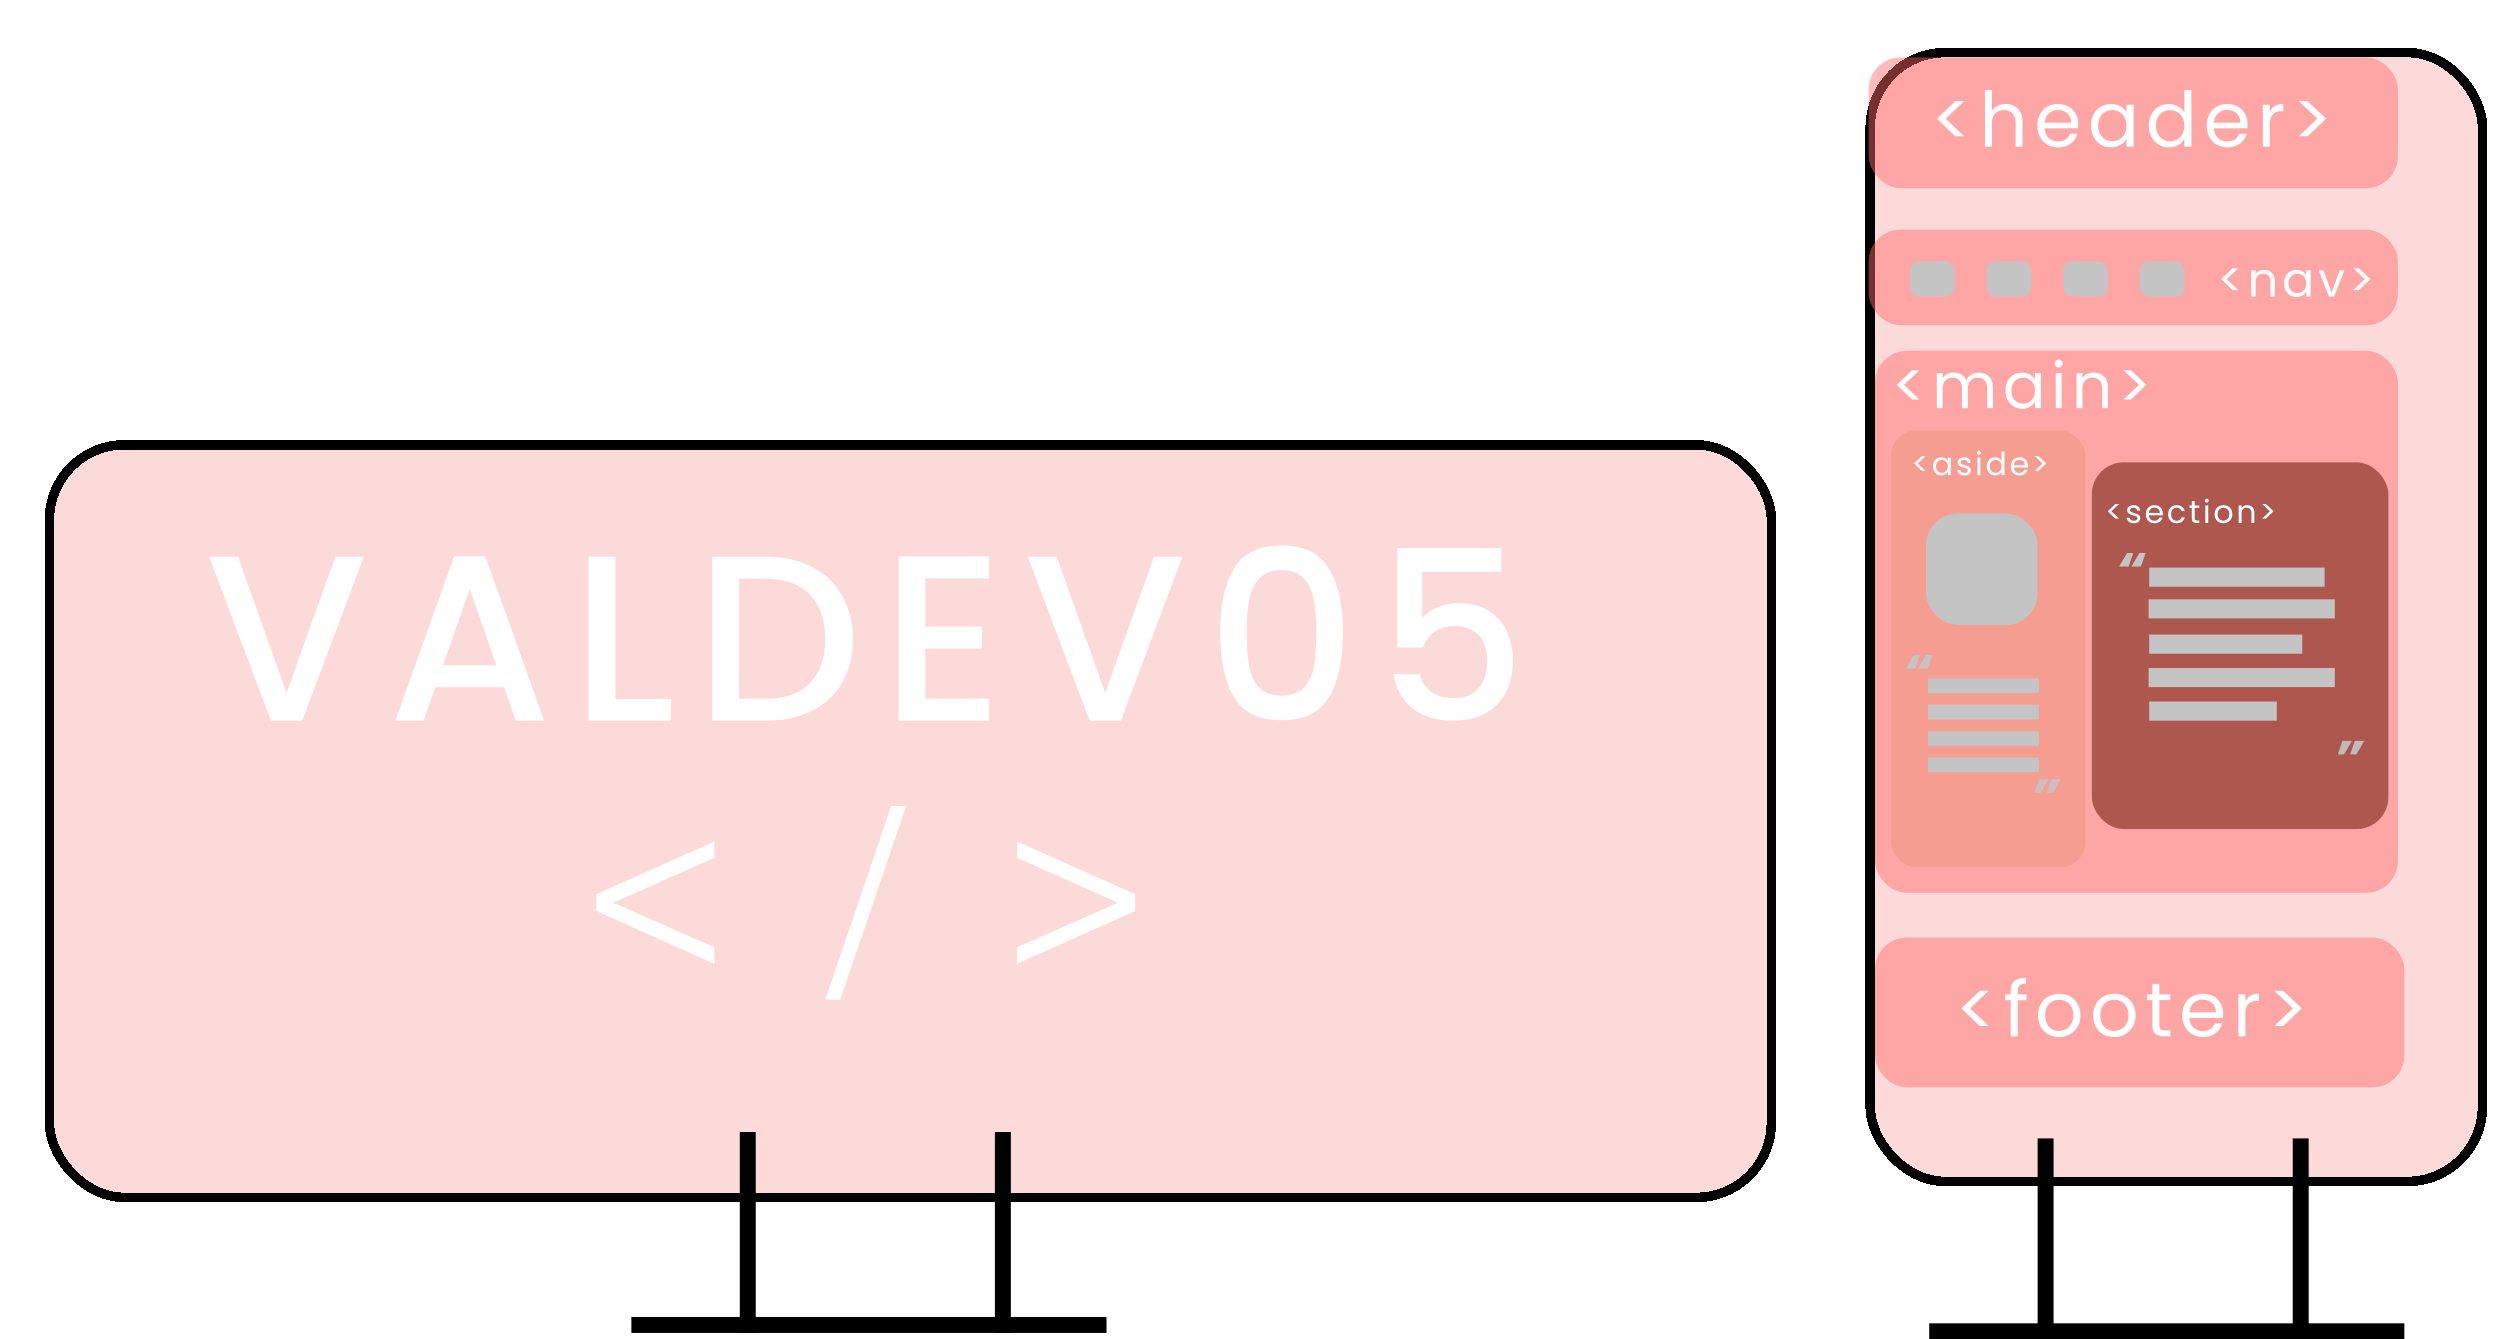 <svg width="784" height="420" viewBox="0 0 784 420" fill="none" xmlns="http://www.w3.org/2000/svg">
<g filter="url(#filter0_d_5_220)">
<rect x="571" width="195" height="357" rx="25" fill="#ED1717" fill-opacity="0.16" shape-rendering="crispEdges"/>
<rect x="572.5" y="1.5" width="192" height="354" rx="23.5" stroke="black" stroke-width="3" shape-rendering="crispEdges"/>
</g>
<g filter="url(#filter1_d_5_220)">
<rect y="118" width="543" height="239" rx="25" fill="#ED1717" fill-opacity="0.16" shape-rendering="crispEdges"/>
<rect x="1.5" y="119.5" width="540" height="236" rx="23.5" stroke="black" stroke-width="3" shape-rendering="crispEdges"/>
</g>
<path d="M114.066 174.57L94.752 226H84.984L65.596 174.57H74.624L89.868 217.342L105.186 174.57H114.066ZM158.047 215.492H136.513L132.813 226H124.007L142.433 174.496H152.201L170.627 226H161.747L158.047 215.492ZM155.679 208.61L147.317 184.708L138.881 208.61H155.679ZM192.995 219.192H210.385V226H184.559V174.57H192.995V219.192ZM240.158 174.57C245.634 174.57 250.419 175.631 254.514 177.752C258.658 179.824 261.84 182.833 264.06 186.78C266.329 190.677 267.464 195.241 267.464 200.47C267.464 205.699 266.329 210.238 264.06 214.086C261.84 217.934 258.658 220.894 254.514 222.966C250.419 224.989 245.634 226 240.158 226H223.36V174.57H240.158ZM240.158 219.118C246.176 219.118 250.789 217.49 253.996 214.234C257.202 210.978 258.806 206.39 258.806 200.47C258.806 194.501 257.202 189.839 253.996 186.484C250.789 183.129 246.176 181.452 240.158 181.452H231.796V219.118H240.158ZM290.18 181.378V196.474H307.94V203.356H290.18V219.118H310.16V226H281.744V174.496H310.16V181.378H290.18ZM370.797 174.57L351.483 226H341.715L322.327 174.57H331.355L346.599 217.342L361.917 174.57H370.797ZM382.662 198.324C382.662 189.789 384.093 183.129 386.954 178.344C389.865 173.509 394.847 171.092 401.902 171.092C408.957 171.092 413.915 173.509 416.776 178.344C419.687 183.129 421.142 189.789 421.142 198.324C421.142 206.957 419.687 213.716 416.776 218.6C413.915 223.435 408.957 225.852 401.902 225.852C394.847 225.852 389.865 223.435 386.954 218.6C384.093 213.716 382.662 206.957 382.662 198.324ZM412.854 198.324C412.854 194.328 412.583 190.949 412.04 188.186C411.547 185.423 410.511 183.179 408.932 181.452C407.353 179.676 405.01 178.788 401.902 178.788C398.794 178.788 396.451 179.676 394.872 181.452C393.293 183.179 392.233 185.423 391.69 188.186C391.197 190.949 390.95 194.328 390.95 198.324C390.95 202.468 391.197 205.946 391.69 208.758C392.183 211.57 393.219 213.839 394.798 215.566C396.426 217.293 398.794 218.156 401.902 218.156C405.01 218.156 407.353 217.293 408.932 215.566C410.56 213.839 411.621 211.57 412.114 208.758C412.607 205.946 412.854 202.468 412.854 198.324ZM470.768 179.306H445.978V194.032C447.014 192.651 448.543 191.491 450.566 190.554C452.638 189.617 454.833 189.148 457.152 189.148C461.296 189.148 464.651 190.036 467.216 191.812C469.831 193.588 471.681 195.833 472.766 198.546C473.901 201.259 474.468 204.121 474.468 207.13C474.468 210.781 473.753 214.037 472.322 216.898C470.941 219.71 468.844 221.93 466.032 223.558C463.269 225.186 459.865 226 455.82 226C450.443 226 446.126 224.668 442.87 222.004C439.614 219.34 437.665 215.813 437.024 211.422H445.238C445.781 213.741 446.989 215.591 448.864 216.972C450.739 218.304 453.082 218.97 455.894 218.97C459.397 218.97 462.011 217.909 463.738 215.788C465.514 213.667 466.402 210.855 466.402 207.352C466.402 203.8 465.514 201.087 463.738 199.212C461.962 197.288 459.347 196.326 455.894 196.326C453.477 196.326 451.429 196.943 449.752 198.176C448.124 199.36 446.94 200.988 446.2 203.06H438.208V171.906H470.768V179.306Z" fill="white"/>
<path d="M223.997 263.942V269.037L192.272 283.093L223.997 297.076V302.207L186.997 285.694V280.419L223.997 263.942ZM258.854 313.444L279.485 252.777H284.146L263.515 313.444H258.854ZM350.619 283.093L318.967 269.037V263.942L355.967 280.419V285.694L318.967 302.207V297.076L350.619 283.093Z" fill="white"/>
<rect x="586" y="18" width="166" height="41" rx="10" fill="#FF6868" fill-opacity="0.46"/>
<rect x="588" y="294" width="166" height="47" rx="10" fill="#FF6868" fill-opacity="0.46"/>
<path d="M613.201 42.736L607.417 37.216L613.201 31.72H615.961L610.153 37.216L615.961 42.736H613.201ZM629.01 32.608C630.002 32.608 630.898 32.824 631.698 33.256C632.498 33.672 633.122 34.304 633.57 35.152C634.034 36 634.266 37.032 634.266 38.248V46H632.106V38.56C632.106 37.248 631.778 36.248 631.122 35.56C630.466 34.856 629.57 34.504 628.434 34.504C627.282 34.504 626.362 34.864 625.674 35.584C625.002 36.304 624.666 37.352 624.666 38.728V46H622.482V28.24H624.666V34.72C625.098 34.048 625.69 33.528 626.442 33.16C627.21 32.792 628.066 32.608 629.01 32.608ZM651.753 38.92C651.753 39.336 651.729 39.776 651.681 40.24H641.169C641.249 41.536 641.689 42.552 642.489 43.288C643.305 44.008 644.289 44.368 645.441 44.368C646.385 44.368 647.169 44.152 647.793 43.72C648.433 43.272 648.881 42.68 649.137 41.944H651.489C651.137 43.208 650.433 44.24 649.377 45.04C648.321 45.824 647.009 46.216 645.441 46.216C644.193 46.216 643.073 45.936 642.081 45.376C641.105 44.816 640.337 44.024 639.777 43C639.217 41.96 638.937 40.76 638.937 39.4C638.937 38.04 639.209 36.848 639.753 35.824C640.297 34.8 641.057 34.016 642.033 33.472C643.025 32.912 644.161 32.632 645.441 32.632C646.689 32.632 647.793 32.904 648.753 33.448C649.713 33.992 650.449 34.744 650.961 35.704C651.489 36.648 651.753 37.72 651.753 38.92ZM649.497 38.464C649.497 37.632 649.313 36.92 648.945 36.328C648.577 35.72 648.073 35.264 647.433 34.96C646.809 34.64 646.113 34.48 645.345 34.48C644.241 34.48 643.297 34.832 642.513 35.536C641.745 36.24 641.305 37.216 641.193 38.464H649.497ZM655.74 39.376C655.74 38.032 656.012 36.856 656.556 35.848C657.1 34.824 657.844 34.032 658.788 33.472C659.748 32.912 660.812 32.632 661.98 32.632C663.132 32.632 664.132 32.88 664.98 33.376C665.828 33.872 666.46 34.496 666.876 35.248V32.848H669.084V46H666.876V43.552C666.444 44.32 665.796 44.96 664.932 45.472C664.084 45.968 663.092 46.216 661.956 46.216C660.788 46.216 659.732 45.928 658.788 45.352C657.844 44.776 657.1 43.968 656.556 42.928C656.012 41.888 655.74 40.704 655.74 39.376ZM666.876 39.4C666.876 38.408 666.676 37.544 666.276 36.808C665.876 36.072 665.332 35.512 664.644 35.128C663.972 34.728 663.228 34.528 662.412 34.528C661.596 34.528 660.852 34.72 660.18 35.104C659.508 35.488 658.972 36.048 658.572 36.784C658.172 37.52 657.972 38.384 657.972 39.376C657.972 40.384 658.172 41.264 658.572 42.016C658.972 42.752 659.508 43.32 660.18 43.72C660.852 44.104 661.596 44.296 662.412 44.296C663.228 44.296 663.972 44.104 664.644 43.72C665.332 43.32 665.876 42.752 666.276 42.016C666.676 41.264 666.876 40.392 666.876 39.4ZM673.879 39.376C673.879 38.032 674.151 36.856 674.695 35.848C675.239 34.824 675.983 34.032 676.927 33.472C677.887 32.912 678.959 32.632 680.143 32.632C681.167 32.632 682.119 32.872 682.999 33.352C683.879 33.816 684.551 34.432 685.015 35.2V28.24H687.223V46H685.015V43.528C684.583 44.312 683.943 44.96 683.095 45.472C682.247 45.968 681.255 46.216 680.119 46.216C678.951 46.216 677.887 45.928 676.927 45.352C675.983 44.776 675.239 43.968 674.695 42.928C674.151 41.888 673.879 40.704 673.879 39.376ZM685.015 39.4C685.015 38.408 684.815 37.544 684.415 36.808C684.015 36.072 683.471 35.512 682.783 35.128C682.111 34.728 681.367 34.528 680.551 34.528C679.735 34.528 678.991 34.72 678.319 35.104C677.647 35.488 677.111 36.048 676.711 36.784C676.311 37.52 676.111 38.384 676.111 39.376C676.111 40.384 676.311 41.264 676.711 42.016C677.111 42.752 677.647 43.32 678.319 43.72C678.991 44.104 679.735 44.296 680.551 44.296C681.367 44.296 682.111 44.104 682.783 43.72C683.471 43.32 684.015 42.752 684.415 42.016C684.815 41.264 685.015 40.392 685.015 39.4ZM704.833 38.92C704.833 39.336 704.809 39.776 704.761 40.24H694.249C694.329 41.536 694.769 42.552 695.569 43.288C696.385 44.008 697.369 44.368 698.521 44.368C699.465 44.368 700.249 44.152 700.873 43.72C701.513 43.272 701.961 42.68 702.217 41.944H704.569C704.217 43.208 703.513 44.24 702.457 45.04C701.401 45.824 700.089 46.216 698.521 46.216C697.273 46.216 696.153 45.936 695.161 45.376C694.185 44.816 693.417 44.024 692.857 43C692.297 41.96 692.017 40.76 692.017 39.4C692.017 38.04 692.289 36.848 692.833 35.824C693.377 34.8 694.137 34.016 695.113 33.472C696.105 32.912 697.241 32.632 698.521 32.632C699.769 32.632 700.873 32.904 701.833 33.448C702.793 33.992 703.529 34.744 704.041 35.704C704.569 36.648 704.833 37.72 704.833 38.92ZM702.577 38.464C702.577 37.632 702.393 36.92 702.025 36.328C701.657 35.72 701.153 35.264 700.513 34.96C699.889 34.64 699.193 34.48 698.425 34.48C697.321 34.48 696.377 34.832 695.593 35.536C694.825 36.24 694.385 37.216 694.273 38.464H702.577ZM711.82 34.984C712.204 34.232 712.748 33.648 713.452 33.232C714.172 32.816 715.044 32.608 716.068 32.608V34.864H715.492C713.044 34.864 711.82 36.192 711.82 38.848V46H709.636V32.848H711.82V34.984ZM720.917 31.72H723.677L729.485 37.216L723.677 42.736H720.917L726.725 37.216L720.917 31.72Z" fill="white"/>
<path d="M620.865 321.736L615.081 316.216L620.865 310.72H623.625L617.817 316.216L623.625 321.736H620.865ZM635.498 313.648H632.738V325H630.554V313.648H628.85V311.848H630.554V310.912C630.554 309.44 630.93 308.368 631.682 307.696C632.45 307.008 633.674 306.664 635.354 306.664V308.488C634.394 308.488 633.714 308.68 633.314 309.064C632.93 309.432 632.738 310.048 632.738 310.912V311.848H635.498V313.648ZM645.7 325.216C644.468 325.216 643.348 324.936 642.34 324.376C641.348 323.816 640.564 323.024 639.988 322C639.428 320.96 639.148 319.76 639.148 318.4C639.148 317.056 639.436 315.872 640.012 314.848C640.604 313.808 641.404 313.016 642.412 312.472C643.42 311.912 644.548 311.632 645.796 311.632C647.044 311.632 648.172 311.912 649.18 312.472C650.188 313.016 650.98 313.8 651.556 314.824C652.148 315.848 652.444 317.04 652.444 318.4C652.444 319.76 652.14 320.96 651.532 322C650.94 323.024 650.132 323.816 649.108 324.376C648.084 324.936 646.948 325.216 645.7 325.216ZM645.7 323.296C646.484 323.296 647.22 323.112 647.908 322.744C648.596 322.376 649.148 321.824 649.564 321.088C649.996 320.352 650.212 319.456 650.212 318.4C650.212 317.344 650.004 316.448 649.588 315.712C649.172 314.976 648.628 314.432 647.956 314.08C647.284 313.712 646.556 313.528 645.772 313.528C644.972 313.528 644.236 313.712 643.564 314.08C642.908 314.432 642.38 314.976 641.98 315.712C641.58 316.448 641.38 317.344 641.38 318.4C641.38 319.472 641.572 320.376 641.956 321.112C642.356 321.848 642.884 322.4 643.54 322.768C644.196 323.12 644.916 323.296 645.7 323.296ZM662.972 325.216C661.74 325.216 660.62 324.936 659.612 324.376C658.62 323.816 657.836 323.024 657.26 322C656.7 320.96 656.42 319.76 656.42 318.4C656.42 317.056 656.708 315.872 657.284 314.848C657.876 313.808 658.676 313.016 659.684 312.472C660.692 311.912 661.82 311.632 663.068 311.632C664.316 311.632 665.444 311.912 666.452 312.472C667.46 313.016 668.252 313.8 668.828 314.824C669.42 315.848 669.716 317.04 669.716 318.4C669.716 319.76 669.412 320.96 668.804 322C668.212 323.024 667.404 323.816 666.38 324.376C665.356 324.936 664.22 325.216 662.972 325.216ZM662.972 323.296C663.756 323.296 664.492 323.112 665.18 322.744C665.868 322.376 666.42 321.824 666.836 321.088C667.268 320.352 667.484 319.456 667.484 318.4C667.484 317.344 667.276 316.448 666.86 315.712C666.444 314.976 665.9 314.432 665.228 314.08C664.556 313.712 663.828 313.528 663.044 313.528C662.244 313.528 661.508 313.712 660.836 314.08C660.18 314.432 659.652 314.976 659.252 315.712C658.852 316.448 658.652 317.344 658.652 318.4C658.652 319.472 658.844 320.376 659.228 321.112C659.628 321.848 660.156 322.4 660.812 322.768C661.468 323.12 662.188 323.296 662.972 323.296ZM677.171 313.648V321.4C677.171 322.04 677.307 322.496 677.579 322.768C677.851 323.024 678.323 323.152 678.995 323.152H680.603V325H678.635C677.419 325 676.507 324.72 675.899 324.16C675.291 323.6 674.987 322.68 674.987 321.4V313.648H673.283V311.848H674.987V308.536H677.171V311.848H680.603V313.648H677.171ZM697.169 317.92C697.169 318.336 697.145 318.776 697.097 319.24H686.585C686.665 320.536 687.105 321.552 687.905 322.288C688.721 323.008 689.705 323.368 690.857 323.368C691.801 323.368 692.585 323.152 693.209 322.72C693.849 322.272 694.297 321.68 694.553 320.944H696.905C696.553 322.208 695.849 323.24 694.793 324.04C693.737 324.824 692.425 325.216 690.857 325.216C689.609 325.216 688.489 324.936 687.497 324.376C686.521 323.816 685.753 323.024 685.193 322C684.633 320.96 684.353 319.76 684.353 318.4C684.353 317.04 684.625 315.848 685.169 314.824C685.713 313.8 686.473 313.016 687.449 312.472C688.441 311.912 689.577 311.632 690.857 311.632C692.105 311.632 693.209 311.904 694.169 312.448C695.129 312.992 695.865 313.744 696.377 314.704C696.905 315.648 697.169 316.72 697.169 317.92ZM694.913 317.464C694.913 316.632 694.729 315.92 694.361 315.328C693.993 314.72 693.489 314.264 692.849 313.96C692.225 313.64 691.529 313.48 690.761 313.48C689.657 313.48 688.713 313.832 687.929 314.536C687.161 315.24 686.721 316.216 686.609 317.464H694.913ZM704.156 313.984C704.54 313.232 705.084 312.648 705.788 312.232C706.508 311.816 707.38 311.608 708.404 311.608V313.864H707.828C705.38 313.864 704.156 315.192 704.156 317.848V325H701.972V311.848H704.156V313.984ZM713.253 310.72H716.013L721.821 316.216L716.013 321.736H713.253L719.061 316.216L713.253 310.72Z" fill="white"/>
<rect x="586" y="72" width="166" height="30" rx="10" fill="#FF6868" fill-opacity="0.46"/>
<path d="M700.202 90.96L696.587 87.51L700.202 84.075H701.927L698.297 87.51L701.927 90.96H700.202ZM710.007 84.63C711.007 84.63 711.817 84.935 712.437 85.545C713.057 86.145 713.367 87.015 713.367 88.155V93H712.017V88.35C712.017 87.53 711.812 86.905 711.402 86.475C710.992 86.035 710.432 85.815 709.722 85.815C709.002 85.815 708.427 86.04 707.997 86.49C707.577 86.94 707.367 87.595 707.367 88.455V93H706.002V84.78H707.367V85.95C707.637 85.53 708.002 85.205 708.462 84.975C708.932 84.745 709.447 84.63 710.007 84.63ZM716.287 88.86C716.287 88.02 716.457 87.285 716.797 86.655C717.137 86.015 717.602 85.52 718.192 85.17C718.792 84.82 719.457 84.645 720.187 84.645C720.907 84.645 721.532 84.8 722.062 85.11C722.592 85.42 722.987 85.81 723.247 86.28V84.78H724.627V93H723.247V91.47C722.977 91.95 722.572 92.35 722.032 92.67C721.502 92.98 720.882 93.135 720.172 93.135C719.442 93.135 718.782 92.955 718.192 92.595C717.602 92.235 717.137 91.73 716.797 91.08C716.457 90.43 716.287 89.69 716.287 88.86ZM723.247 88.875C723.247 88.255 723.122 87.715 722.872 87.255C722.622 86.795 722.282 86.445 721.852 86.205C721.432 85.955 720.967 85.83 720.457 85.83C719.947 85.83 719.482 85.95 719.062 86.19C718.642 86.43 718.307 86.78 718.057 87.24C717.807 87.7 717.682 88.24 717.682 88.86C717.682 89.49 717.807 90.04 718.057 90.51C718.307 90.97 718.642 91.325 719.062 91.575C719.482 91.815 719.947 91.935 720.457 91.935C720.967 91.935 721.432 91.815 721.852 91.575C722.282 91.325 722.622 90.97 722.872 90.51C723.122 90.04 723.247 89.495 723.247 88.875ZM731.194 91.74L733.744 84.78H735.199L731.974 93H730.384L727.159 84.78H728.629L731.194 91.74ZM737.997 84.075H739.722L743.352 87.51L739.722 90.96H737.997L741.627 87.51L737.997 84.075Z" fill="white"/>
<rect x="599" y="82" width="14" height="11" rx="3" fill="#C4C4C4"/>
<rect x="623" y="82" width="14" height="11" rx="3" fill="#C4C4C4"/>
<rect x="647" y="82" width="14" height="11" rx="3" fill="#C4C4C4"/>
<rect x="671" y="82" width="14" height="11" rx="3" fill="#C4C4C4"/>
<rect x="588" y="110" width="164" height="170" rx="10" fill="#FF6868" fill-opacity="0.46"/>
<path d="M599.645 125.28L594.825 120.68L599.645 116.1H601.945L597.105 120.68L601.945 125.28H599.645ZM620.558 116.84C621.412 116.84 622.172 117.02 622.838 117.38C623.505 117.727 624.032 118.253 624.418 118.96C624.805 119.667 624.998 120.527 624.998 121.54V128H623.198V121.8C623.198 120.707 622.925 119.873 622.378 119.3C621.845 118.713 621.118 118.42 620.198 118.42C619.252 118.42 618.498 118.727 617.938 119.34C617.378 119.94 617.098 120.813 617.098 121.96V128H615.298V121.8C615.298 120.707 615.025 119.873 614.478 119.3C613.945 118.713 613.218 118.42 612.298 118.42C611.352 118.42 610.598 118.727 610.038 119.34C609.478 119.94 609.198 120.813 609.198 121.96V128H607.378V117.04H609.198V118.62C609.558 118.047 610.038 117.607 610.638 117.3C611.252 116.993 611.925 116.84 612.658 116.84C613.578 116.84 614.392 117.047 615.098 117.46C615.805 117.873 616.332 118.48 616.678 119.28C616.985 118.507 617.492 117.907 618.198 117.48C618.905 117.053 619.692 116.84 620.558 116.84ZM628.904 122.48C628.904 121.36 629.13 120.38 629.584 119.54C630.037 118.687 630.657 118.027 631.444 117.56C632.244 117.093 633.13 116.86 634.104 116.86C635.064 116.86 635.897 117.067 636.604 117.48C637.31 117.893 637.837 118.413 638.184 119.04V117.04H640.024V128H638.184V125.96C637.824 126.6 637.284 127.133 636.564 127.56C635.857 127.973 635.03 128.18 634.084 128.18C633.11 128.18 632.23 127.94 631.444 127.46C630.657 126.98 630.037 126.307 629.584 125.44C629.13 124.573 628.904 123.587 628.904 122.48ZM638.184 122.5C638.184 121.673 638.017 120.953 637.684 120.34C637.35 119.727 636.897 119.26 636.324 118.94C635.764 118.607 635.144 118.44 634.464 118.44C633.784 118.44 633.164 118.6 632.604 118.92C632.044 119.24 631.597 119.707 631.264 120.32C630.93 120.933 630.764 121.653 630.764 122.48C630.764 123.32 630.93 124.053 631.264 124.68C631.597 125.293 632.044 125.767 632.604 126.1C633.164 126.42 633.784 126.58 634.464 126.58C635.144 126.58 635.764 126.42 636.324 126.1C636.897 125.767 637.35 125.293 637.684 124.68C638.017 124.053 638.184 123.327 638.184 122.5ZM645.639 115.26C645.293 115.26 644.999 115.14 644.759 114.9C644.519 114.66 644.399 114.367 644.399 114.02C644.399 113.673 644.519 113.38 644.759 113.14C644.999 112.9 645.293 112.78 645.639 112.78C645.973 112.78 646.253 112.9 646.479 113.14C646.719 113.38 646.839 113.673 646.839 114.02C646.839 114.367 646.719 114.66 646.479 114.9C646.253 115.14 645.973 115.26 645.639 115.26ZM646.519 117.04V128H644.699V117.04H646.519ZM656.561 116.84C657.895 116.84 658.975 117.247 659.801 118.06C660.628 118.86 661.041 120.02 661.041 121.54V128H659.241V121.8C659.241 120.707 658.968 119.873 658.421 119.3C657.875 118.713 657.128 118.42 656.181 118.42C655.221 118.42 654.455 118.72 653.881 119.32C653.321 119.92 653.041 120.793 653.041 121.94V128H651.221V117.04H653.041V118.6C653.401 118.04 653.888 117.607 654.501 117.3C655.128 116.993 655.815 116.84 656.561 116.84ZM665.954 116.1H668.254L673.094 120.68L668.254 125.28H665.954L670.794 120.68L665.954 116.1Z" fill="white"/>
<rect x="593" y="135" width="61" height="137" rx="8" fill="#DE8350" fill-opacity="0.24"/>
<path d="M602.68 147.64L600.27 145.34L602.68 143.05H603.83L601.41 145.34L603.83 147.64H602.68ZM606.207 146.24C606.207 145.68 606.32 145.19 606.547 144.77C606.774 144.343 607.084 144.013 607.477 143.78C607.877 143.547 608.32 143.43 608.807 143.43C609.287 143.43 609.704 143.533 610.057 143.74C610.41 143.947 610.674 144.207 610.847 144.52V143.52H611.767V149H610.847V147.98C610.667 148.3 610.397 148.567 610.037 148.78C609.684 148.987 609.27 149.09 608.797 149.09C608.31 149.09 607.87 148.97 607.477 148.73C607.084 148.49 606.774 148.153 606.547 147.72C606.32 147.287 606.207 146.793 606.207 146.24ZM610.847 146.25C610.847 145.837 610.764 145.477 610.597 145.17C610.43 144.863 610.204 144.63 609.917 144.47C609.637 144.303 609.327 144.22 608.987 144.22C608.647 144.22 608.337 144.3 608.057 144.46C607.777 144.62 607.554 144.853 607.387 145.16C607.22 145.467 607.137 145.827 607.137 146.24C607.137 146.66 607.22 147.027 607.387 147.34C607.554 147.647 607.777 147.883 608.057 148.05C608.337 148.21 608.647 148.29 608.987 148.29C609.327 148.29 609.637 148.21 609.917 148.05C610.204 147.883 610.43 147.647 610.597 147.34C610.764 147.027 610.847 146.663 610.847 146.25ZM616.045 149.09C615.625 149.09 615.248 149.02 614.915 148.88C614.581 148.733 614.318 148.533 614.125 148.28C613.931 148.02 613.825 147.723 613.805 147.39H614.745C614.771 147.663 614.898 147.887 615.125 148.06C615.358 148.233 615.661 148.32 616.035 148.32C616.381 148.32 616.655 148.243 616.855 148.09C617.055 147.937 617.155 147.743 617.155 147.51C617.155 147.27 617.048 147.093 616.835 146.98C616.621 146.86 616.291 146.743 615.845 146.63C615.438 146.523 615.105 146.417 614.845 146.31C614.591 146.197 614.371 146.033 614.185 145.82C614.005 145.6 613.915 145.313 613.915 144.96C613.915 144.68 613.998 144.423 614.165 144.19C614.331 143.957 614.568 143.773 614.875 143.64C615.181 143.5 615.531 143.43 615.925 143.43C616.531 143.43 617.021 143.583 617.395 143.89C617.768 144.197 617.968 144.617 617.995 145.15H617.085C617.065 144.863 616.948 144.633 616.735 144.46C616.528 144.287 616.248 144.2 615.895 144.2C615.568 144.2 615.308 144.27 615.115 144.41C614.921 144.55 614.825 144.733 614.825 144.96C614.825 145.14 614.881 145.29 614.995 145.41C615.115 145.523 615.261 145.617 615.435 145.69C615.615 145.757 615.861 145.833 616.175 145.92C616.568 146.027 616.888 146.133 617.135 146.24C617.381 146.34 617.591 146.493 617.765 146.7C617.945 146.907 618.038 147.177 618.045 147.51C618.045 147.81 617.961 148.08 617.795 148.32C617.628 148.56 617.391 148.75 617.085 148.89C616.785 149.023 616.438 149.09 616.045 149.09ZM620.599 142.63C620.426 142.63 620.279 142.57 620.159 142.45C620.039 142.33 619.979 142.183 619.979 142.01C619.979 141.837 620.039 141.69 620.159 141.57C620.279 141.45 620.426 141.39 620.599 141.39C620.766 141.39 620.906 141.45 621.019 141.57C621.139 141.69 621.199 141.837 621.199 142.01C621.199 142.183 621.139 142.33 621.019 142.45C620.906 142.57 620.766 142.63 620.599 142.63ZM621.039 143.52V149H620.129V143.52H621.039ZM623.05 146.24C623.05 145.68 623.164 145.19 623.39 144.77C623.617 144.343 623.927 144.013 624.32 143.78C624.72 143.547 625.167 143.43 625.66 143.43C626.087 143.43 626.484 143.53 626.85 143.73C627.217 143.923 627.497 144.18 627.69 144.5V141.6H628.61V149H627.69V147.97C627.51 148.297 627.244 148.567 626.89 148.78C626.537 148.987 626.124 149.09 625.65 149.09C625.164 149.09 624.72 148.97 624.32 148.73C623.927 148.49 623.617 148.153 623.39 147.72C623.164 147.287 623.05 146.793 623.05 146.24ZM627.69 146.25C627.69 145.837 627.607 145.477 627.44 145.17C627.274 144.863 627.047 144.63 626.76 144.47C626.48 144.303 626.17 144.22 625.83 144.22C625.49 144.22 625.18 144.3 624.9 144.46C624.62 144.62 624.397 144.853 624.23 145.16C624.064 145.467 623.98 145.827 623.98 146.24C623.98 146.66 624.064 147.027 624.23 147.34C624.397 147.647 624.62 147.883 624.9 148.05C625.18 148.21 625.49 148.29 625.83 148.29C626.17 148.29 626.48 148.21 626.76 148.05C627.047 147.883 627.274 147.647 627.44 147.34C627.607 147.027 627.69 146.663 627.69 146.25ZM635.948 146.05C635.948 146.223 635.938 146.407 635.918 146.6H631.538C631.571 147.14 631.755 147.563 632.088 147.87C632.428 148.17 632.838 148.32 633.318 148.32C633.711 148.32 634.038 148.23 634.298 148.05C634.565 147.863 634.751 147.617 634.858 147.31H635.838C635.691 147.837 635.398 148.267 634.958 148.6C634.518 148.927 633.971 149.09 633.318 149.09C632.798 149.09 632.331 148.973 631.918 148.74C631.511 148.507 631.191 148.177 630.958 147.75C630.725 147.317 630.608 146.817 630.608 146.25C630.608 145.683 630.721 145.187 630.948 144.76C631.175 144.333 631.491 144.007 631.898 143.78C632.311 143.547 632.785 143.43 633.318 143.43C633.838 143.43 634.298 143.543 634.698 143.77C635.098 143.997 635.405 144.31 635.618 144.71C635.838 145.103 635.948 145.55 635.948 146.05ZM635.008 145.86C635.008 145.513 634.931 145.217 634.778 144.97C634.625 144.717 634.415 144.527 634.148 144.4C633.888 144.267 633.598 144.2 633.278 144.2C632.818 144.2 632.425 144.347 632.098 144.64C631.778 144.933 631.595 145.34 631.548 145.86H635.008ZM638.119 143.05H639.269L641.689 145.34L639.269 147.64H638.119L640.539 145.34L638.119 143.05Z" fill="white"/>
<rect x="604.627" y="212.77" width="34.746" height="4.59" fill="#C4C4C4"/>
<rect x="604.627" y="221.033" width="34.746" height="4.59" fill="#C4C4C4"/>
<rect x="604.627" y="229.295" width="34.746" height="4.59" fill="#C4C4C4"/>
<rect x="604.627" y="237.557" width="34.746" height="4.59" fill="#C4C4C4"/>
<path d="M600.656 209.655H597.686L600.161 205.425H602.111L600.656 209.655ZM604.526 209.655H601.556L604.031 205.425H605.981L604.526 209.655Z" fill="#C4C4C4"/>
<path opacity="0.9" d="M643.344 244.345H646.314L643.839 248.575H641.889L643.344 244.345ZM639.474 244.345H642.444L639.969 248.575H638.019L639.474 244.345Z" fill="#C4C4C4"/>
<rect x="604" y="161" width="35" height="35" rx="10" fill="#C4C4C4"/>
<rect x="656" y="145" width="93" height="115" rx="10" fill="#AD574E"/>
<path d="M663.383 162.64L660.973 160.34L663.383 158.05H664.533L662.113 160.34L664.533 162.64H663.383ZM669.19 164.09C668.77 164.09 668.393 164.02 668.06 163.88C667.727 163.733 667.463 163.533 667.27 163.28C667.077 163.02 666.97 162.723 666.95 162.39H667.89C667.917 162.663 668.043 162.887 668.27 163.06C668.503 163.233 668.807 163.32 669.18 163.32C669.527 163.32 669.8 163.243 670 163.09C670.2 162.937 670.3 162.743 670.3 162.51C670.3 162.27 670.193 162.093 669.98 161.98C669.767 161.86 669.437 161.743 668.99 161.63C668.583 161.523 668.25 161.417 667.99 161.31C667.737 161.197 667.517 161.033 667.33 160.82C667.15 160.6 667.06 160.313 667.06 159.96C667.06 159.68 667.143 159.423 667.31 159.19C667.477 158.957 667.713 158.773 668.02 158.64C668.327 158.5 668.677 158.43 669.07 158.43C669.677 158.43 670.167 158.583 670.54 158.89C670.913 159.197 671.113 159.617 671.14 160.15H670.23C670.21 159.863 670.093 159.633 669.88 159.46C669.673 159.287 669.393 159.2 669.04 159.2C668.713 159.2 668.453 159.27 668.26 159.41C668.067 159.55 667.97 159.733 667.97 159.96C667.97 160.14 668.027 160.29 668.14 160.41C668.26 160.523 668.407 160.617 668.58 160.69C668.76 160.757 669.007 160.833 669.32 160.92C669.713 161.027 670.033 161.133 670.28 161.24C670.527 161.34 670.737 161.493 670.91 161.7C671.09 161.907 671.183 162.177 671.19 162.51C671.19 162.81 671.107 163.08 670.94 163.32C670.773 163.56 670.537 163.75 670.23 163.89C669.93 164.023 669.583 164.09 669.19 164.09ZM678.274 161.05C678.274 161.223 678.264 161.407 678.244 161.6H673.864C673.898 162.14 674.081 162.563 674.414 162.87C674.754 163.17 675.164 163.32 675.644 163.32C676.038 163.32 676.364 163.23 676.624 163.05C676.891 162.863 677.078 162.617 677.184 162.31H678.164C678.018 162.837 677.724 163.267 677.284 163.6C676.844 163.927 676.298 164.09 675.644 164.09C675.124 164.09 674.658 163.973 674.244 163.74C673.838 163.507 673.518 163.177 673.284 162.75C673.051 162.317 672.934 161.817 672.934 161.25C672.934 160.683 673.048 160.187 673.274 159.76C673.501 159.333 673.818 159.007 674.224 158.78C674.638 158.547 675.111 158.43 675.644 158.43C676.164 158.43 676.624 158.543 677.024 158.77C677.424 158.997 677.731 159.31 677.944 159.71C678.164 160.103 678.274 160.55 678.274 161.05ZM677.334 160.86C677.334 160.513 677.258 160.217 677.104 159.97C676.951 159.717 676.741 159.527 676.474 159.4C676.214 159.267 675.924 159.2 675.604 159.2C675.144 159.2 674.751 159.347 674.424 159.64C674.104 159.933 673.921 160.34 673.874 160.86H677.334ZM679.936 161.25C679.936 160.683 680.049 160.19 680.276 159.77C680.502 159.343 680.816 159.013 681.216 158.78C681.622 158.547 682.086 158.43 682.606 158.43C683.279 158.43 683.832 158.593 684.266 158.92C684.706 159.247 684.996 159.7 685.136 160.28H684.156C684.062 159.947 683.879 159.683 683.606 159.49C683.339 159.297 683.006 159.2 682.606 159.2C682.086 159.2 681.666 159.38 681.346 159.74C681.026 160.093 680.866 160.597 680.866 161.25C680.866 161.91 681.026 162.42 681.346 162.78C681.666 163.14 682.086 163.32 682.606 163.32C683.006 163.32 683.339 163.227 683.606 163.04C683.872 162.853 684.056 162.587 684.156 162.24H685.136C684.989 162.8 684.696 163.25 684.256 163.59C683.816 163.923 683.266 164.09 682.606 164.09C682.086 164.09 681.622 163.973 681.216 163.74C680.816 163.507 680.502 163.177 680.276 162.75C680.049 162.323 679.936 161.823 679.936 161.25ZM688.26 159.27V162.5C688.26 162.767 688.317 162.957 688.43 163.07C688.543 163.177 688.74 163.23 689.02 163.23H689.69V164H688.87C688.363 164 687.983 163.883 687.73 163.65C687.477 163.417 687.35 163.033 687.35 162.5V159.27H686.64V158.52H687.35V157.14H688.26V158.52H689.69V159.27H688.26ZM692.062 157.63C691.889 157.63 691.742 157.57 691.622 157.45C691.502 157.33 691.442 157.183 691.442 157.01C691.442 156.837 691.502 156.69 691.622 156.57C691.742 156.45 691.889 156.39 692.062 156.39C692.229 156.39 692.369 156.45 692.482 156.57C692.602 156.69 692.662 156.837 692.662 157.01C692.662 157.183 692.602 157.33 692.482 157.45C692.369 157.57 692.229 157.63 692.062 157.63ZM692.502 158.52V164H691.592V158.52H692.502ZM697.243 164.09C696.73 164.09 696.263 163.973 695.843 163.74C695.43 163.507 695.103 163.177 694.863 162.75C694.63 162.317 694.513 161.817 694.513 161.25C694.513 160.69 694.633 160.197 694.873 159.77C695.12 159.337 695.453 159.007 695.873 158.78C696.293 158.547 696.763 158.43 697.283 158.43C697.803 158.43 698.273 158.547 698.693 158.78C699.113 159.007 699.443 159.333 699.683 159.76C699.93 160.187 700.053 160.683 700.053 161.25C700.053 161.817 699.927 162.317 699.673 162.75C699.427 163.177 699.09 163.507 698.663 163.74C698.237 163.973 697.763 164.09 697.243 164.09ZM697.243 163.29C697.57 163.29 697.877 163.213 698.163 163.06C698.45 162.907 698.68 162.677 698.853 162.37C699.033 162.063 699.123 161.69 699.123 161.25C699.123 160.81 699.037 160.437 698.863 160.13C698.69 159.823 698.463 159.597 698.183 159.45C697.903 159.297 697.6 159.22 697.273 159.22C696.94 159.22 696.633 159.297 696.353 159.45C696.08 159.597 695.86 159.823 695.693 160.13C695.527 160.437 695.443 160.81 695.443 161.25C695.443 161.697 695.523 162.073 695.683 162.38C695.85 162.687 696.07 162.917 696.343 163.07C696.617 163.217 696.917 163.29 697.243 163.29ZM704.72 158.42C705.387 158.42 705.927 158.623 706.34 159.03C706.753 159.43 706.96 160.01 706.96 160.77V164H706.06V160.9C706.06 160.353 705.923 159.937 705.65 159.65C705.377 159.357 705.003 159.21 704.53 159.21C704.05 159.21 703.667 159.36 703.38 159.66C703.1 159.96 702.96 160.397 702.96 160.97V164H702.05V158.52H702.96V159.3C703.14 159.02 703.383 158.803 703.69 158.65C704.003 158.497 704.347 158.42 704.72 158.42ZM709.416 158.05H710.566L712.986 160.34L710.566 162.64H709.416L711.836 160.34L709.416 158.05Z" fill="white"/>
<rect x="673.814" y="187.951" width="58.373" height="5.984" fill="#C4C4C4"/>
<rect x="674" y="178" width="55" height="6" fill="#C4C4C4"/>
<rect x="674" y="199" width="48" height="6" fill="#C4C4C4"/>
<rect x="673.814" y="209.492" width="58.373" height="5.984" fill="#C4C4C4"/>
<rect x="674" y="220" width="40" height="6" fill="#C4C4C4"/>
<path d="M667.537 177.655H664.567L667.042 173.425H668.992L667.537 177.655ZM671.407 177.655H668.437L670.912 173.425H672.862L671.407 177.655Z" fill="#C4C4C4"/>
<path opacity="0.9" d="M738.463 232.345H741.433L738.958 236.575H737.008L738.463 232.345ZM734.593 232.345H737.563L735.088 236.575H733.138L734.593 232.345Z" fill="#C4C4C4"/>
<g filter="url(#filter2_d_5_220)">
<line x1="223.5" y1="355" x2="223.5" y2="418" stroke="black" stroke-width="5"/>
</g>
<g filter="url(#filter3_d_5_220)">
<line x1="303.5" y1="355" x2="303.5" y2="418" stroke="black" stroke-width="5"/>
</g>
<g filter="url(#filter4_d_5_220)">
<line x1="187" y1="415.5" x2="336" y2="415.5" stroke="black" stroke-width="5"/>
</g>
<g filter="url(#filter5_d_5_220)">
<line x1="630.5" y1="357" x2="630.5" y2="420" stroke="black" stroke-width="5"/>
</g>
<g filter="url(#filter6_d_5_220)">
<line x1="710.5" y1="357" x2="710.5" y2="420" stroke="black" stroke-width="5"/>
</g>
<g filter="url(#filter7_d_5_220)">
<line x1="594" y1="417.5" x2="743" y2="417.5" stroke="black" stroke-width="5"/>
</g>
<defs>
<filter id="filter0_d_5_220" x="571" y="0" width="213" height="376" filterUnits="userSpaceOnUse" color-interpolation-filters="sRGB">
<feFlood flood-opacity="0" result="BackgroundImageFix"/>
<feColorMatrix in="SourceAlpha" type="matrix" values="0 0 0 0 0 0 0 0 0 0 0 0 0 0 0 0 0 0 127 0" result="hardAlpha"/>
<feOffset dx="14" dy="15"/>
<feGaussianBlur stdDeviation="2"/>
<feComposite in2="hardAlpha" operator="out"/>
<feColorMatrix type="matrix" values="0 0 0 0 0 0 0 0 0 0 0 0 0 0 0 0 0 0 0.25 0"/>
<feBlend mode="normal" in2="BackgroundImageFix" result="effect1_dropShadow_5_220"/>
<feBlend mode="normal" in="SourceGraphic" in2="effect1_dropShadow_5_220" result="shape"/>
</filter>
<filter id="filter1_d_5_220" x="0" y="118" width="561" height="263" filterUnits="userSpaceOnUse" color-interpolation-filters="sRGB">
<feFlood flood-opacity="0" result="BackgroundImageFix"/>
<feColorMatrix in="SourceAlpha" type="matrix" values="0 0 0 0 0 0 0 0 0 0 0 0 0 0 0 0 0 0 127 0" result="hardAlpha"/>
<feOffset dx="14" dy="20"/>
<feGaussianBlur stdDeviation="2"/>
<feComposite in2="hardAlpha" operator="out"/>
<feColorMatrix type="matrix" values="0 0 0 0 0 0 0 0 0 0 0 0 0 0 0 0 0 0 0.25 0"/>
<feBlend mode="normal" in2="BackgroundImageFix" result="effect1_dropShadow_5_220"/>
<feBlend mode="normal" in="SourceGraphic" in2="effect1_dropShadow_5_220" result="shape"/>
</filter>
<filter id="filter2_d_5_220" x="221" y="355" width="16" height="63" filterUnits="userSpaceOnUse" color-interpolation-filters="sRGB">
<feFlood flood-opacity="0" result="BackgroundImageFix"/>
<feColorMatrix in="SourceAlpha" type="matrix" values="0 0 0 0 0 0 0 0 0 0 0 0 0 0 0 0 0 0 127 0" result="hardAlpha"/>
<feOffset dx="11"/>
<feComposite in2="hardAlpha" operator="out"/>
<feColorMatrix type="matrix" values="0 0 0 0 0 0 0 0 0 0 0 0 0 0 0 0 0 0 0.25 0"/>
<feBlend mode="normal" in2="BackgroundImageFix" result="effect1_dropShadow_5_220"/>
<feBlend mode="normal" in="SourceGraphic" in2="effect1_dropShadow_5_220" result="shape"/>
</filter>
<filter id="filter3_d_5_220" x="301" y="355" width="16" height="63" filterUnits="userSpaceOnUse" color-interpolation-filters="sRGB">
<feFlood flood-opacity="0" result="BackgroundImageFix"/>
<feColorMatrix in="SourceAlpha" type="matrix" values="0 0 0 0 0 0 0 0 0 0 0 0 0 0 0 0 0 0 127 0" result="hardAlpha"/>
<feOffset dx="11"/>
<feComposite in2="hardAlpha" operator="out"/>
<feColorMatrix type="matrix" values="0 0 0 0 0 0 0 0 0 0 0 0 0 0 0 0 0 0 0.25 0"/>
<feBlend mode="normal" in2="BackgroundImageFix" result="effect1_dropShadow_5_220"/>
<feBlend mode="normal" in="SourceGraphic" in2="effect1_dropShadow_5_220" result="shape"/>
</filter>
<filter id="filter4_d_5_220" x="187" y="413" width="160" height="5" filterUnits="userSpaceOnUse" color-interpolation-filters="sRGB">
<feFlood flood-opacity="0" result="BackgroundImageFix"/>
<feColorMatrix in="SourceAlpha" type="matrix" values="0 0 0 0 0 0 0 0 0 0 0 0 0 0 0 0 0 0 127 0" result="hardAlpha"/>
<feOffset dx="11"/>
<feComposite in2="hardAlpha" operator="out"/>
<feColorMatrix type="matrix" values="0 0 0 0 0 0 0 0 0 0 0 0 0 0 0 0 0 0 0.25 0"/>
<feBlend mode="normal" in2="BackgroundImageFix" result="effect1_dropShadow_5_220"/>
<feBlend mode="normal" in="SourceGraphic" in2="effect1_dropShadow_5_220" result="shape"/>
</filter>
<filter id="filter5_d_5_220" x="628" y="357" width="16" height="63" filterUnits="userSpaceOnUse" color-interpolation-filters="sRGB">
<feFlood flood-opacity="0" result="BackgroundImageFix"/>
<feColorMatrix in="SourceAlpha" type="matrix" values="0 0 0 0 0 0 0 0 0 0 0 0 0 0 0 0 0 0 127 0" result="hardAlpha"/>
<feOffset dx="11"/>
<feComposite in2="hardAlpha" operator="out"/>
<feColorMatrix type="matrix" values="0 0 0 0 0 0 0 0 0 0 0 0 0 0 0 0 0 0 0.25 0"/>
<feBlend mode="normal" in2="BackgroundImageFix" result="effect1_dropShadow_5_220"/>
<feBlend mode="normal" in="SourceGraphic" in2="effect1_dropShadow_5_220" result="shape"/>
</filter>
<filter id="filter6_d_5_220" x="708" y="357" width="16" height="63" filterUnits="userSpaceOnUse" color-interpolation-filters="sRGB">
<feFlood flood-opacity="0" result="BackgroundImageFix"/>
<feColorMatrix in="SourceAlpha" type="matrix" values="0 0 0 0 0 0 0 0 0 0 0 0 0 0 0 0 0 0 127 0" result="hardAlpha"/>
<feOffset dx="11"/>
<feComposite in2="hardAlpha" operator="out"/>
<feColorMatrix type="matrix" values="0 0 0 0 0 0 0 0 0 0 0 0 0 0 0 0 0 0 0.25 0"/>
<feBlend mode="normal" in2="BackgroundImageFix" result="effect1_dropShadow_5_220"/>
<feBlend mode="normal" in="SourceGraphic" in2="effect1_dropShadow_5_220" result="shape"/>
</filter>
<filter id="filter7_d_5_220" x="594" y="415" width="160" height="5" filterUnits="userSpaceOnUse" color-interpolation-filters="sRGB">
<feFlood flood-opacity="0" result="BackgroundImageFix"/>
<feColorMatrix in="SourceAlpha" type="matrix" values="0 0 0 0 0 0 0 0 0 0 0 0 0 0 0 0 0 0 127 0" result="hardAlpha"/>
<feOffset dx="11"/>
<feComposite in2="hardAlpha" operator="out"/>
<feColorMatrix type="matrix" values="0 0 0 0 0 0 0 0 0 0 0 0 0 0 0 0 0 0 0.25 0"/>
<feBlend mode="normal" in2="BackgroundImageFix" result="effect1_dropShadow_5_220"/>
<feBlend mode="normal" in="SourceGraphic" in2="effect1_dropShadow_5_220" result="shape"/>
</filter>
</defs>
</svg>
